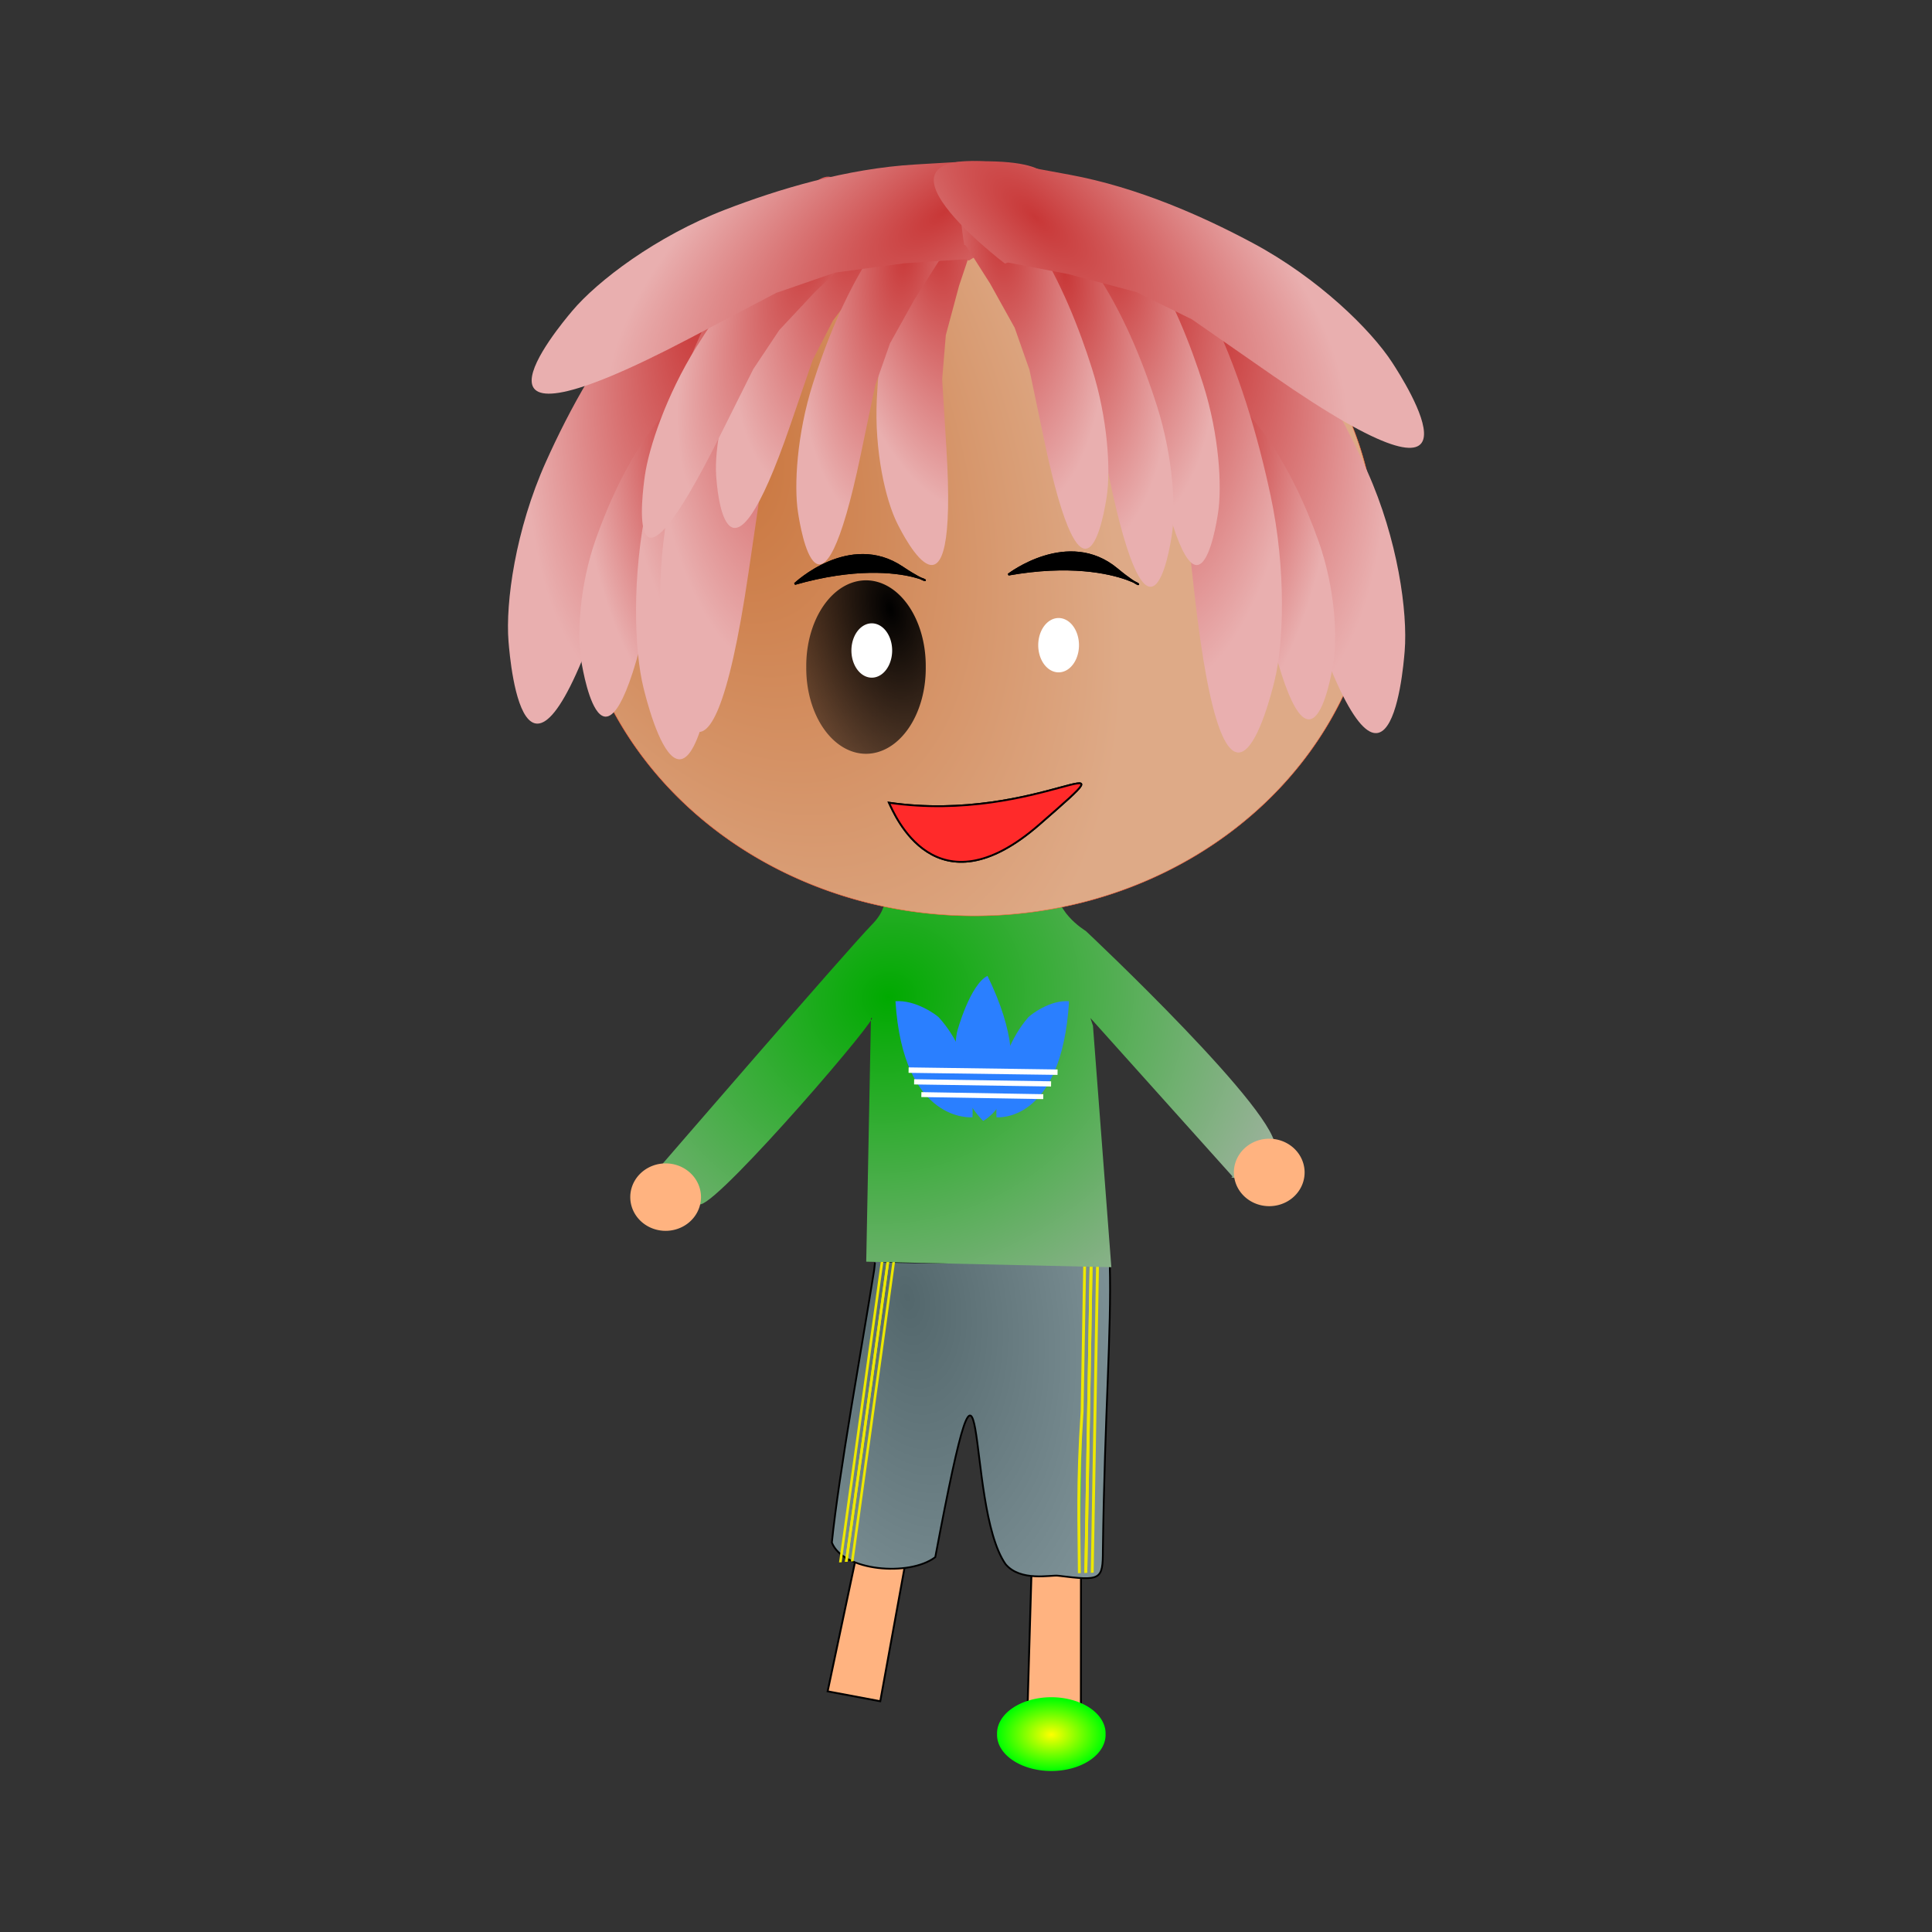 <svg:svg xmlns:dc="http://purl.org/dc/elements/1.1/" xmlns:ns1="http://sodipodi.sourceforge.net/DTD/sodipodi-0.dtd" xmlns:ns2="http://www.inkscape.org/namespaces/inkscape" xmlns:ns3="http://www.w3.org/1999/xlink" xmlns:ns5="http://creativecommons.org/ns#" xmlns:rdf="http://www.w3.org/1999/02/22-rdf-syntax-ns#" xmlns:svg="http://www.w3.org/2000/svg" height="1022.67" id="svg2" viewBox="-140.352 -63.185 1022.67 1022.67" width="1022.67" ns1:docname="21.svg" ns1:version="0.32" ns2:output_extension="org.inkscape.output.svg.inkscape" ns2:version="0.46">
  <svg:rect x="-140.352" y="-63.185" width="1022.67" height="1022.67" fill="#333333" stroke="none"/>
  <svg:defs id="defs4">
    <svg:linearGradient id="linearGradient5431">
      <svg:stop id="stop5433" offset="0" style="stop-color:#ffff00" />
      <svg:stop id="stop5435" offset="1" style="stop-color:#00ff00" />
    </svg:linearGradient>
    <svg:linearGradient id="linearGradient3419" ns2:collect="always">
      <svg:stop id="stop3421" offset="0" style="stop-color:#000000" />
      <svg:stop id="stop3423" offset="1" style="stop-color:#000000;stop-opacity:0" />
    </svg:linearGradient>
    <svg:linearGradient id="linearGradient3275" ns2:collect="always">
      <svg:stop id="stop3277" offset="0" style="stop-color:#c83737" />
      <svg:stop id="stop3279" offset="1" style="stop-color:#e9afaf" />
    </svg:linearGradient>
    <svg:radialGradient cx="220" cy="472.2" gradientTransform="matrix(.639 1.449 -.832 .367 453.64 -190.06)" gradientUnits="userSpaceOnUse" id="radialGradient2787" r="214.54" ns2:collect="always">
      <svg:stop id="stop3255" offset="0" style="stop-color:#c87137" />
      <svg:stop id="stop3257" offset="1" style="stop-color:#deaa87" />
    </svg:radialGradient>
    <svg:radialGradient cx="-533.78" cy="481.61" gradientTransform="matrix(.908 5.039 -2.101 .495 1981.6 2709.9)" gradientUnits="userSpaceOnUse" id="radialGradient2789" r="41.03" ns2:collect="always" ns3:href="#linearGradient3275" />
    <svg:radialGradient cx="-532.75" cy="480.64" gradientTransform="matrix(-.191 3.815 -1.488 .139 1105.7 2287.8)" gradientUnits="userSpaceOnUse" id="radialGradient2791" r="41.03" ns2:collect="always" ns3:href="#linearGradient3275" />
    <svg:radialGradient cx="-534.89" cy="481.02" gradientTransform="matrix(-.013 5.155 -1.937 -.129 1382.3 3062.9)" gradientUnits="userSpaceOnUse" id="radialGradient2793" r="41.03" ns2:collect="always" ns3:href="#linearGradient3275" />
    <svg:radialGradient cx="-572.34" cy="249.94" gradientTransform="matrix(-1.336 6.619 -3.613 -.729 -427.97 4169.1)" gradientUnits="userSpaceOnUse" id="radialGradient2801" r="31.628" ns2:collect="always" ns3:href="#linearGradient3419" />
    <svg:radialGradient cx="-533.78" cy="481.61" gradientTransform="matrix(3.797 3.435 -1.361 1.675 3074.8 1231.8)" gradientUnits="userSpaceOnUse" id="radialGradient2821" r="41.03" ns2:collect="always" ns3:href="#linearGradient3275" />
    <svg:radialGradient cx="-533.78" cy="481.61" gradientTransform="matrix(-.908 5.039 2.101 .495 -1280.2 2704.9)" gradientUnits="userSpaceOnUse" id="radialGradient3915" r="41.03" ns2:collect="always" ns3:href="#linearGradient3275" />
    <svg:radialGradient cx="-532.75" cy="480.64" gradientTransform="matrix(.191 3.815 1.488 .139 -403.54 2286.4)" gradientUnits="userSpaceOnUse" id="radialGradient3917" r="41.03" ns2:collect="always" ns3:href="#linearGradient3275" />
    <svg:radialGradient cx="-534.89" cy="481.02" gradientTransform="matrix(.013 5.155 1.937 -.129 -678.34 3066.5)" gradientUnits="userSpaceOnUse" id="radialGradient3919" r="41.03" ns2:collect="always" ns3:href="#linearGradient3275" />
    <svg:radialGradient cx="-534.89" cy="481.02" gradientTransform="matrix(-.17 5.152 1.94 -.06 -758.85 3019.2)" gradientUnits="userSpaceOnUse" id="radialGradient3921" r="41.03" ns2:collect="always" ns3:href="#linearGradient3275" />
    <svg:radialGradient cx="-534.89" cy="481.02" gradientTransform="matrix(-.71 3.439 1.5 .15 -801.99 1978.6)" gradientUnits="userSpaceOnUse" id="radialGradient3923" r="41.03" ns2:collect="always" ns3:href="#linearGradient3275" />
    <svg:radialGradient cx="-534.89" cy="481.02" gradientTransform="matrix(-1.356 3.629 1.264 .475 -1054.6 1927.4)" gradientUnits="userSpaceOnUse" id="radialGradient3925" r="41.03" ns2:collect="always" ns3:href="#linearGradient3275" />
    <svg:radialGradient cx="-534.89" cy="481.02" gradientTransform="matrix(.659 3.449 1.443 -.435 -1.976 2271.5)" gradientUnits="userSpaceOnUse" id="radialGradient3927" r="41.03" ns2:collect="always" ns3:href="#linearGradient3275" />
    <svg:radialGradient cx="-534.89" cy="481.02" gradientTransform="matrix(-.328 3.586 1.379 .031 -515.25 2124.8)" gradientUnits="userSpaceOnUse" id="radialGradient3929" r="41.03" ns2:collect="always" ns3:href="#linearGradient3275" />
    <svg:radialGradient cx="-534.89" cy="481.02" gradientTransform="matrix(.328 3.586 -1.379 .031 1271.1 2125.2)" gradientUnits="userSpaceOnUse" id="radialGradient3931" r="41.03" ns2:collect="always" ns3:href="#linearGradient3275" />
    <svg:radialGradient cx="-533.78" cy="481.61" gradientTransform="matrix(-4.193 2.938 1.143 1.831 -2444.6 888.6)" gradientUnits="userSpaceOnUse" id="radialGradient3933" r="41.03" ns2:collect="always" ns3:href="#linearGradient3275" />
    <svg:radialGradient cx="-534.89" cy="481.02" gradientTransform="matrix(.328 3.586 -1.379 .031 1246.6 2136.7)" gradientUnits="userSpaceOnUse" id="radialGradient3935" r="41.03" ns2:collect="always" ns3:href="#linearGradient3275" />
    <svg:radialGradient cx="-534.89" cy="481.02" gradientTransform="matrix(.328 3.586 -1.379 .031 1212.1 2116.5)" gradientUnits="userSpaceOnUse" id="radialGradient3937" r="41.03" ns2:collect="always" ns3:href="#linearGradient3275" />
    <svg:linearGradient gradientUnits="userSpaceOnUse" id="linearGradient3044" x1="270.91" x2="251.99" y1="654.2" y2="1002.2" ns2:collect="always" ns3:href="#linearGradient5431" />
    <svg:radialGradient cx="271.7" cy="807.17" gradientTransform="matrix(20.841 -.21 .098 16.368 -5469.8 -12441)" gradientUnits="userSpaceOnUse" id="radialGradient3973" r="12.619" ns2:collect="always" ns3:href="#linearGradient5431" />
    <svg:radialGradient cx="132.33" cy="906.1" gradientTransform="matrix(1 0 0 .917 0 75.509)" gradientUnits="userSpaceOnUse" id="radialGradient4029" r="20.894" ns2:collect="always" ns3:href="#linearGradient5431" />
    <svg:radialGradient cx="320.38" cy="783.55" gradientTransform="matrix(-.081 3.116 -1.874 -.049 1815 -188.78)" gradientUnits="userSpaceOnUse" id="radialGradient4082" r="21.394" ns2:collect="always">
      <svg:stop id="stop4086" offset="0" style="stop-color:#ffb380" />
      <svg:stop id="stop4088" offset="1" style="stop-color:#ffb380" />
    </svg:radialGradient>
    <svg:radialGradient cx="411.79" cy="793.51" gradientTransform="matrix(.399 4.825 -2.675 .221 2370.2 -1388.6)" gradientUnits="userSpaceOnUse" id="radialGradient4090" r="14.691" ns2:collect="always">
      <svg:stop id="stop4094" offset="0" style="stop-color:#ffb380" />
      <svg:stop id="stop4096" offset="1" style="stop-color:#ffb380" />
    </svg:radialGradient>
    <svg:radialGradient cx="336.92" cy="694.4" gradientTransform="matrix(.807 3.925 -2.22 .485 1609.4 -1035.6)" gradientUnits="userSpaceOnUse" id="radialGradient4122" r="74.49" ns2:collect="always">
      <svg:stop id="stop3985" offset="0" style="stop-color:#53676c" />
      <svg:stop id="stop3987" offset="1" style="stop-color:#93a7ac" />
    </svg:radialGradient>
    <svg:radialGradient cx="323.68" cy="458.01" gradientTransform="matrix(.39 1.394 -1.528 .428 903.63 -182.54)" gradientUnits="userSpaceOnUse" id="radialGradient4125" r="164.77" ns2:collect="always">
      <svg:stop id="stop3949" offset="0" style="stop-color:#00aa00" />
      <svg:stop id="stop3951" offset="1" style="stop-color:#b3b3b3" />
    </svg:radialGradient>
  </svg:defs>
  <ns1:namedview bordercolor="#666666" borderopacity="1.0" gridtolerance="10000" guidetolerance="10" id="base" objecttolerance="10" pagecolor="#ffffff" showgrid="false" ns2:current-layer="layer1" ns2:cx="389.51329" ns2:cy="849.10694" ns2:document-units="px" ns2:pageopacity="0.0" ns2:pageshadow="2" ns2:window-height="965" ns2:window-width="1269" ns2:window-x="0" ns2:window-y="0" ns2:zoom="1.1486513" />
  <svg:g id="layer1" ns2:groupmode="layer" ns2:label="Layer 1">
    <svg:path d="m405.67 768.38l-2.21 75.61 28.34 0.17 0.04-77.87-26.17 2.09z" id="path4060" style="fill-rule:evenodd;stroke:#000000;stroke-width:1px;fill:url(#radialGradient4090)" />
    <svg:path d="m313.41 758.1l-15.67 74 27.86 5.23 13.93-76.61-26.12-2.62z" id="path4058" style="fill-rule:evenodd;stroke:#000000;stroke-width:1px;fill:url(#radialGradient4082)" />
    <svg:path d="m322.8 605.1c-0.13 1.23-0.27 2.57-0.43 4.02-6.06 38.18-18.75 108.05-22.39 144.23 5.92 15.08 40.95 18.17 54.74 7.72 29.03-154.19 15.04-27.94 37.2 3.7 7.84 9.4 24.1 5.66 27.72 6.11 22.85 2.81 23.78 2.44 23.8-13.59 0.97-73.33 4.62-115.34 3.65-151.22-0.08-2.31-122.99 0.26-123.07-2.1" id="path2875" style="fill-rule:evenodd;stroke:#000000;stroke-width:.945px;fill:url(#radialGradient4122)" ns1:nodetypes="cccccsccc" />
    <svg:g id="g5421" style="fill:url(#linearGradient3044)" transform="matrix(-1.003 .017 -.065 .42 753.25 337.1)">
      <svg:path d="m255.24 1019.3c4.1-61.24 8.44-112.34 11.8-204.68l11.91-206.84" id="path5429" style="fill-rule:evenodd;stroke:#ede800;stroke-width:1.524;fill:url(#linearGradient3044)" ns1:nodetypes="ccc" />
      <svg:path d="m251.85 1019l11.8-204.69 11.92-206.84" id="path5423" style="fill-rule:evenodd;stroke:#ede800;stroke-width:1.524;fill:url(#linearGradient3044)" ns1:nodetypes="ccc" />
      <svg:path d="m251.85 1019l11.8-204.69 11.92-206.84" id="path5425" style="fill-rule:evenodd;stroke:#ede800;stroke-width:1.524;fill:url(#linearGradient3044)" ns1:nodetypes="ccc" />
      <svg:path d="m248.47 1019l11.79-204.69 11.92-206.84" id="path5427" style="fill-rule:evenodd;stroke:#ede800;stroke-width:1.524;fill:url(#radialGradient3973)" ns1:nodetypes="ccc" />
    </svg:g>
    <svg:g id="g5415" transform="matrix(.924 -.088 -.001 .386 75.919 392.34)">
      <svg:path d="m251.85 1019l11.8-204.69 11.92-206.84" id="path5397" style="fill-rule:evenodd;stroke:#ede800;stroke-width:1.524;fill:#d31c07" ns1:nodetypes="ccc" />
      <svg:path d="m251.85 1019l11.8-204.69 11.92-206.84" id="path5409" style="fill-rule:evenodd;stroke:#ede800;stroke-width:1.524;fill:#d31c07" ns1:nodetypes="ccc" />
      <svg:path d="m248.47 1019l11.79-204.69 11.92-206.84" id="path5411" style="fill-rule:evenodd;stroke:#ede800;stroke-width:1.524;fill:#d31c07" ns1:nodetypes="ccc" />
      <svg:path d="m255.24 1019.3l11.8-204.68 11.91-206.84" id="path5413" style="fill-rule:evenodd;stroke:#ede800;stroke-width:1.524;fill:#d31c07" ns1:nodetypes="ccc" />
    </svg:g>
    <svg:path d="m325.39 404.71s8.07 9.09-4.2 21.54-115.04 131.47-115.04 131.47 11.72 19.3 24.44 16.57c11.8-2.53 98.46-103.75 90.07-98.51l-2.49 128.88 129.75 2.93-9.74-127.86-1.35-4.06 75.3 83.95c-4.62 0.86 16.84 4.04 22.38-14.38 5.09-16.9-100.11-115.63-100.11-115.63s-18.94-11.31-14.57-26.33c2.45-8.44-91.85-4.8-94.44 1.43z" id="path3911" style="fill-rule:evenodd;fill:url(#radialGradient4125)" ns1:nodetypes="ccscsccccccscsc" />
    <svg:g id="g2746" transform="translate(15.308 -152.96)">
      <svg:path d="m560.68 373.07a212.77 193.36 0 1 1 -425.54 0 212.77 193.36 0 1 1 425.54 0z" id="path3251" style="stroke-linejoin:bevel;fill-rule:evenodd;stroke:#ff673f;stroke-linecap:round;stroke-miterlimit:19.6;stroke-width:.25;fill:url(#radialGradient2787)" transform="translate(12.199 8.133)" ns1:cx="347.91208" ns1:cy="373.07101" ns1:rx="212.77267" ns1:ry="193.36436" ns1:type="arc" />
      <svg:path d="m457.58 267.71s-30.78-112.92 42.06-31.69l13.78 15.37c24.59 27.44 42.44 60.65 54.7 87.94 16.13 35.93 21.44 74.51 19.76 95.09-0.98 12.1-9.31 108.87-54.23-33.07l-15.76-49.82-14.51-29.45-22.54-29.34-21.68-24.52" id="path3273" style="fill-rule:evenodd;fill:url(#radialGradient2789)" ns1:nodetypes="cssssscccs" ns2:transform-center-x="92.980297" ns2:transform-center-y="40.64924" />
      <svg:path d="m470.99 324.7s-14.28-77.65 30.62-20.61l8.5 10.8c15.16 19.26 25.37 42.3 32.12 61.18 8.87 24.86 10.19 51.27 7.82 65.25-1.4 8.22-12.87 73.97-35.07-23.79l-7.8-34.31-8.15-20.4-13.65-20.52-13.34-17.21" id="path3295" style="fill-rule:evenodd;fill:url(#radialGradient2791)" ns1:nodetypes="cssssscccs" ns2:transform-center-x="106.15268" ns2:transform-center-y="100.85905" />
      <svg:path d="m430.83 250.55s-8.92-118.53 42.28-18.57l9.69 18.92c17.3 33.76 27.69 71.17 34.11 101.21 8.44 39.56 6.88 78.55 2.08 98.04-2.83 11.46-25.85 102.98-42.57-47.82l-5.86-52.93-8.06-32.79-15.17-35.01-15.19-30.09" id="path3297" style="fill-rule:evenodd;fill:url(#radialGradient2793)" ns1:nodetypes="cssssscccs" ns2:transform-center-x="219.74998" ns2:transform-center-y="17.285743" />
      <svg:path d="m243.83 262.68s30.77-112.93-42.06-31.69l-13.78 15.37c-24.6 27.44-42.45 60.65-54.7 87.94-16.14 35.93-21.44 74.51-19.77 95.09 0.99 12.09 9.32 108.87 54.23-33.07l15.76-49.82 14.51-29.45 22.54-29.34 21.68-24.52" id="path3320" style="fill-rule:evenodd;fill:url(#radialGradient3915)" ns1:nodetypes="cssssscccs" ns2:transform-center-x="92.980297" ns2:transform-center-y="40.64924" />
      <svg:path d="m231.14 323.27s14.28-77.66-30.63-20.62l-8.5 10.8c-15.16 19.26-25.37 42.31-32.11 61.19-8.88 24.85-10.2 51.27-7.83 65.25 1.4 8.22 12.87 73.96 35.07-23.8l7.8-34.31 8.15-20.4 13.65-20.51 13.35-17.22" id="path3322" style="fill-rule:evenodd;fill:url(#radialGradient3917)" ns1:nodetypes="cssssscccs" ns2:transform-center-x="106.15268" ns2:transform-center-y="100.85905" />
      <svg:path d="m273.09 254.15s8.92-118.54-42.28-18.57l-9.69 18.91c-17.3 33.76-27.69 71.17-34.11 101.22-8.44 39.55-6.88 78.55-2.08 98.03 2.83 11.46 25.85 102.99 42.57-47.82l5.86-52.92 8.06-32.79 15.17-35.02 15.19-30.08" id="path3324" style="fill-rule:evenodd;fill:url(#radialGradient3919)" ns1:nodetypes="cssssscccs" ns2:transform-center-x="219.74998" ns2:transform-center-y="17.285743" />
      <svg:path d="m-521.87 229.31a31.628 45.286 0 1 1 -63.25 0 31.628 45.286 0 1 1 63.25 0z" id="path2611" style="fill-rule:evenodd;fill:url(#radialGradient2801)" transform="matrix(-1 0 0 1 -250.75 213.56)" ns1:cx="-553.49652" ns1:cy="229.30569" ns1:rx="31.628372" ns1:ry="45.286079" ns1:type="arc" />
      <svg:path d="m-464.36 372.35a10.782 14.377 0 1 1 -21.57 0 10.782 14.377 0 1 1 21.57 0z" id="path2613" style="fill-rule:evenodd;fill:#ffffff" transform="matrix(-1 0 0 1 -169.34 61.754)" ns1:cx="-475.14441" ns1:cy="372.3522" ns1:rx="10.782399" ns1:ry="14.376533" ns1:type="arc" />
      <svg:path d="m291.57 242.28s13.12-118.15-41.6-20.06l-10.35 18.57c-18.48 33.12-30.2 70.14-37.67 99.94-9.84 39.23-9.66 78.25-5.55 97.9 2.42 11.55 22.18 103.83 44.23-46.28l7.74-52.69 9.21-32.48 16.4-34.46 16.24-29.53" id="path3341" style="fill-rule:evenodd;fill:url(#radialGradient3921)" ns1:nodetypes="cssssscccs" ns2:transform-center-x="219.56427" ns2:transform-center-y="9.6989252" />
      <svg:path d="m318.75 219.2s23.38-77.95-29.76-17.54l-10.06 11.44c-17.94 20.4-31.12 44.08-40.23 63.33-11.98 25.35-16.24 51.54-15.28 65.11 0.56 7.99 5.39 71.82 39.24-26.7l11.88-34.57 10.75-20.89 16.49-21.49 15.82-18.22" id="path3343" style="fill-rule:evenodd;fill:url(#radialGradient3923)" ns1:nodetypes="cssssscccs" ns2:transform-center-x="168.20232" ns2:transform-center-y="-14.529089" />
      <svg:path d="m294.5 227.23s37.04-80.76-21.96-25.41l-11.16 10.47c-19.93 18.7-36.44 41.97-48.46 61.23-15.84 25.35-25.18 53.23-27.28 68.34-1.24 8.89-10.84 79.99 39.7-21.2l17.74-35.51 13.8-20.71 18.91-20.19 17.62-16.73" id="path3345" style="fill-rule:evenodd;fill:url(#radialGradient3925)" ns1:nodetypes="cssssscccs" ns2:transform-center-x="96.138019" ns2:transform-center-y="-58.29007" />
      <svg:path d="m360.54 217.26s-8.22-80.97-34.2-4.82l-4.92 14.41c-8.78 25.72-11.9 52.64-12.94 73.91-1.38 28 4.7 53.83 10.78 66.01 3.58 7.16 32.45 64.29 26.04-39.68l-2.24-36.5 1.93-23.4 7.02-26.17 7.66-22.88" id="path3351" style="fill-rule:evenodd;fill:url(#radialGradient3927)" ns1:nodetypes="cssssscccs" ns2:transform-center-x="166.31703" ns2:transform-center-y="50.098361" />
      <svg:path d="m342.2 227.54s14.06-81.9-28.72-15.54l-8.1 12.56c-14.45 22.41-24.26 47.79-30.76 68.29-8.56 26.99-10.01 54.21-7.88 68.06 1.25 8.14 11.55 73.24 33.25-30.62l7.62-36.46 7.84-22.31 13.03-23.41 12.72-19.99" id="path3353" style="fill-rule:evenodd;fill:url(#radialGradient3929)" ns1:nodetypes="cssssscccs" ns2:transform-center-x="106.40506" ns2:transform-center-y="33.569918" />
      <svg:path d="m413.64 227.9s-14.07-81.9 28.72-15.54l8.1 12.56c14.45 22.41 24.25 47.78 30.76 68.29 8.56 26.99 10.01 54.21 7.88 68.06-1.25 8.14-11.56 73.24-33.26-30.62l-7.61-36.46-7.85-22.31-13.03-23.41-12.72-19.99" id="path3367" style="fill-rule:evenodd;fill:url(#radialGradient3931)" ns1:nodetypes="cssssscccs" ns2:transform-center-x="-106.40506" ns2:transform-center-y="33.569918" />
      <svg:path d="m357.15 227.73s101.37-58.51-7.55-52.11l-20.61 1.21c-36.78 2.16-72.84 13.17-100.76 23.92-36.75 14.15-67.69 37.81-80.99 53.6-7.82 9.28-70.048 83.86 61.79 14.7l46.27-24.27 31.04-10.69 36.67-4.96 32.66-2.15" id="path2591" style="fill-rule:evenodd;fill:url(#radialGradient3933)" ns1:nodetypes="cssssscccs" ns2:transform-center-x="92.336907" ns2:transform-center-y="-36.909512" />
      <svg:path d="m389.2 239.4s-14.07-81.9 28.72-15.54l8.1 12.56c14.45 22.41 24.25 47.79 30.76 68.29 8.56 26.99 10.01 54.21 7.88 68.06-1.25 8.14-11.56 73.24-33.26-30.62l-7.61-36.46-7.85-22.3-13.03-23.42-12.72-19.99" id="path2599" style="fill-rule:evenodd;fill:url(#radialGradient3935)" ns1:nodetypes="cssssscccs" ns2:transform-center-x="-106.40506" ns2:transform-center-y="33.569918" />
      <svg:path d="m354.7 219.27s-14.07-81.9 28.71-15.54l8.1 12.56c14.45 22.41 24.26 47.79 30.76 68.29 8.57 26.99 10.02 54.21 7.89 68.06-1.26 8.15-11.56 73.24-33.26-30.62l-7.62-36.45-7.84-22.31-13.03-23.42-12.72-19.98" id="path2601" style="fill-rule:evenodd;fill:url(#radialGradient3937)" ns1:nodetypes="cssssscccs" ns2:transform-center-x="-106.40506" ns2:transform-center-y="33.569918" />
      <svg:path d="m376.27 229.29s-93.35-70.61 13.94-50.78l20.3 3.75c36.24 6.69 70.65 22.08 97.03 36.2 34.72 18.59 62.49 45.9 73.74 63.21 6.61 10.18 59.13 91.89-63.14 6.95l-42.91-29.82-29.48-14.45-35.77-9.45-32.14-6.17" id="path2595" style="fill-rule:evenodd;fill:url(#radialGradient2821)" ns1:nodetypes="cssssscccs" ns2:transform-center-x="-95.877164" ns2:transform-center-y="-24.077287" />
      <svg:path d="m265.05 398.86s28.95-27.55 56.91-8.76c27.95 18.8 6.26-9.31-56.91 8.76z" id="path2607" style="fill-rule:evenodd;stroke:#000000;stroke-width:1px;fill:#000000" />
      <svg:path d="m378.1 393.92s31.63-24.44 57.51-2.88c25.88 21.57 7.19-8.62-57.51 2.88z" id="path2609" style="fill-rule:evenodd;stroke:#000000;stroke-width:1px;fill:#000000" />
      <svg:path d="m-521.87 229.31a31.628 45.286 0 1 1 -63.25 0 31.628 45.286 0 1 1 63.25 0z" id="path3445" style="fill:url(#radialGradient2801);fill-rule:evenodd" transform="translate(964.67 214.21)" ns1:cx="-553.49652" ns1:cy="229.30569" ns1:rx="31.628372" ns1:ry="45.286079" ns1:type="arc" />
      <svg:path d="m-464.36 372.35a10.782 14.377 0 1 1 -21.57 0 10.782 14.377 0 1 1 21.57 0z" id="path3447" style="fill-rule:evenodd;fill:#ffffff" transform="translate(879.84 58.944)" ns1:cx="-475.14441" ns1:cy="372.3522" ns1:rx="10.782399" ns1:ry="14.376533" ns1:type="arc" />
      <svg:path d="m314.92 514.69c79.6 11.5 134.65-36.53 79.6 11.5s-76.85-5.76-79.6-11.5z" id="path3475" style="fill-rule:evenodd;stroke:#000000;stroke-width:.963px;fill:#ff2a2a" />
      <svg:use height="1052.362" id="use2639" width="744.094" x="0" y="0" ns2:transform-center-x="92.980297" ns2:transform-center-y="40.64924" ns3:href="#path3320" />
      <svg:use height="1052.362" id="use2641" width="744.094" x="0" y="0" ns2:transform-center-x="106.15268" ns2:transform-center-y="100.85905" ns3:href="#path3322" />
      <svg:use height="1052.362" id="use2643" width="744.094" x="0" y="0" ns2:transform-center-x="219.74998" ns2:transform-center-y="17.285743" ns3:href="#path3324" />
      <svg:use height="1052.362" id="use2647" width="744.094" x="0" y="0" ns2:transform-center-x="219.56427" ns2:transform-center-y="9.6989252" ns3:href="#path3341" />
      <svg:use height="1052.362" id="use2649" width="744.094" x="0" y="0" ns2:transform-center-x="168.20232" ns2:transform-center-y="-14.529089" ns3:href="#path3343" />
      <svg:use height="1052.362" id="use2651" width="744.094" x="0" y="0" ns2:transform-center-x="96.138019" ns2:transform-center-y="-58.29007" ns3:href="#path3345" />
      <svg:use height="1052.362" id="use2653" width="744.094" x="0" y="0" ns2:transform-center-x="166.31703" ns2:transform-center-y="50.098361" ns3:href="#path3351" />
      <svg:use height="1052.362" id="use2655" width="744.094" x="0" y="0" ns2:transform-center-x="106.40506" ns2:transform-center-y="33.569918" ns3:href="#path3353" />
      <svg:use height="1052.362" id="use2657" width="744.094" x="0" y="0" ns2:transform-center-x="-106.40506" ns2:transform-center-y="33.569918" ns3:href="#path3367" />
      <svg:use height="1052.362" id="use2659" width="744.094" x="0" y="0" ns2:transform-center-x="92.336907" ns2:transform-center-y="-36.909512" ns3:href="#path2591" />
      <svg:use height="1052.362" id="use2661" width="744.094" x="0" y="0" ns2:transform-center-x="-106.40506" ns2:transform-center-y="33.569918" ns3:href="#path2599" />
      <svg:use height="1052.362" id="use2663" width="744.094" x="0" y="0" ns2:transform-center-x="-106.40506" ns2:transform-center-y="33.569918" ns3:href="#path2601" />
      <svg:use height="1052.362" id="use2665" width="744.094" x="0" y="0" ns3:href="#path2607" />
      <svg:use height="1052.362" id="use2667" width="744.094" x="0" y="0" ns3:href="#path2609" />
      <svg:use height="1052.362" id="use2671" width="744.094" x="0" y="0" ns3:href="#path3475" />
    </svg:g>
    <svg:g id="g4222" style="fill:#2a7fff" transform="translate(-280.64 -323.23)">
      <svg:g id="g4168" style="fill:#2a7fff" transform="translate(430.58 -27.732)">
        <svg:path d="m232.43 804.36c29.59 60.66-2.27 76.74-2.27 76.74s-18.9-16.94-13.99-46.41c0.26-1.55 7.18-26.11 16.45-30.45" id="path4172" style="fill:#2a7fff" ns1:nodetypes="ccsc" ns2:connector-curvature="0" />
        <svg:g id="g4177" style="fill:#2a7fff">
          <svg:path d="m183.71 817.78c4.12 65.02 40.76 61.41 40.76 61.41s2.33-30.74-17.79-52.84c-1.06-1.16-12.23-9.52-23.22-8.57" id="path4150" style="fill:#2a7fff" ns1:nodetypes="ccsc" ns2:connector-curvature="0" />
          <svg:path d="m275.59 817.78c-3.89 65.02-38.41 61.41-38.41 61.41s-2.2-30.74 16.76-52.84c1-1.16 11.53-9.52 21.88-8.57" id="path4152" style="fill:#2a7fff" ns1:nodetypes="ccsc" ns2:connector-curvature="0" />
          <svg:path d="m193.58 860.43l72.5 1.09" id="path4162" style="stroke:#ffffff;stroke-width:2.756;fill:#2a7fff" ns2:connector-curvature="0" />
          <svg:path d="m197.41 867.18l64.54 1.09" id="path4164" style="stroke:#ffffff;stroke-width:2.6;fill:#2a7fff" ns2:connector-curvature="0" />
          <svg:path d="m190.66 854.22l78.85 1.1" id="path4166" style="stroke:#ffffff;stroke-width:2.874;fill:#2a7fff" ns2:connector-curvature="0" />
        </svg:g>
      </svg:g>
    </svg:g>
    <svg:path d="m230.71 570.49a18.718 17.847 0 1 1 -37.44 0 18.718 17.847 0 1 1 37.44 0z" id="path3957" style="fill-rule:evenodd;fill:#ffb380" ns1:cx="211.98775" ns1:cy="570.49274" ns1:rx="18.717604" ns1:ry="17.847017" ns1:type="arc" />
    <svg:path d="m230.71 570.49a18.718 17.847 0 1 1 -37.44 0 18.718 17.847 0 1 1 37.44 0z" id="path3959" style="fill-rule:evenodd;fill:#ffb380" transform="translate(319.51 -13.059)" ns1:cx="211.98775" ns1:cy="570.49274" ns1:rx="18.717604" ns1:ry="17.847017" ns1:type="arc" />
    <svg:path d="m153.22 906.1a20.894 19.153 0 1 1 -41.78 0 20.894 19.153 0 1 1 41.78 0z" id="path4011" style="fill:url(#radialGradient4029);fill-rule:evenodd" transform="matrix(1.375 0 0 1 234.19 -51.365)" ns1:cx="132.3291" ns1:cy="906.1037" ns1:rx="20.89407" ns1:ry="19.152897" ns1:type="arc" />
    <svg:path d="m153.22 906.1a20.894 19.153 0 1 1 -41.78 0 20.894 19.153 0 1 1 41.78 0z" id="path4013" style="fill-rule:evenodd;fill:url(#radialGradient4029)" transform="matrix(1.25 0 0 1 141.03 -57.459)" ns1:cx="132.3291" ns1:cy="906.1037" ns1:rx="20.89407" ns1:ry="19.152897" ns1:type="arc" />
  </svg:g>
</svg:svg>